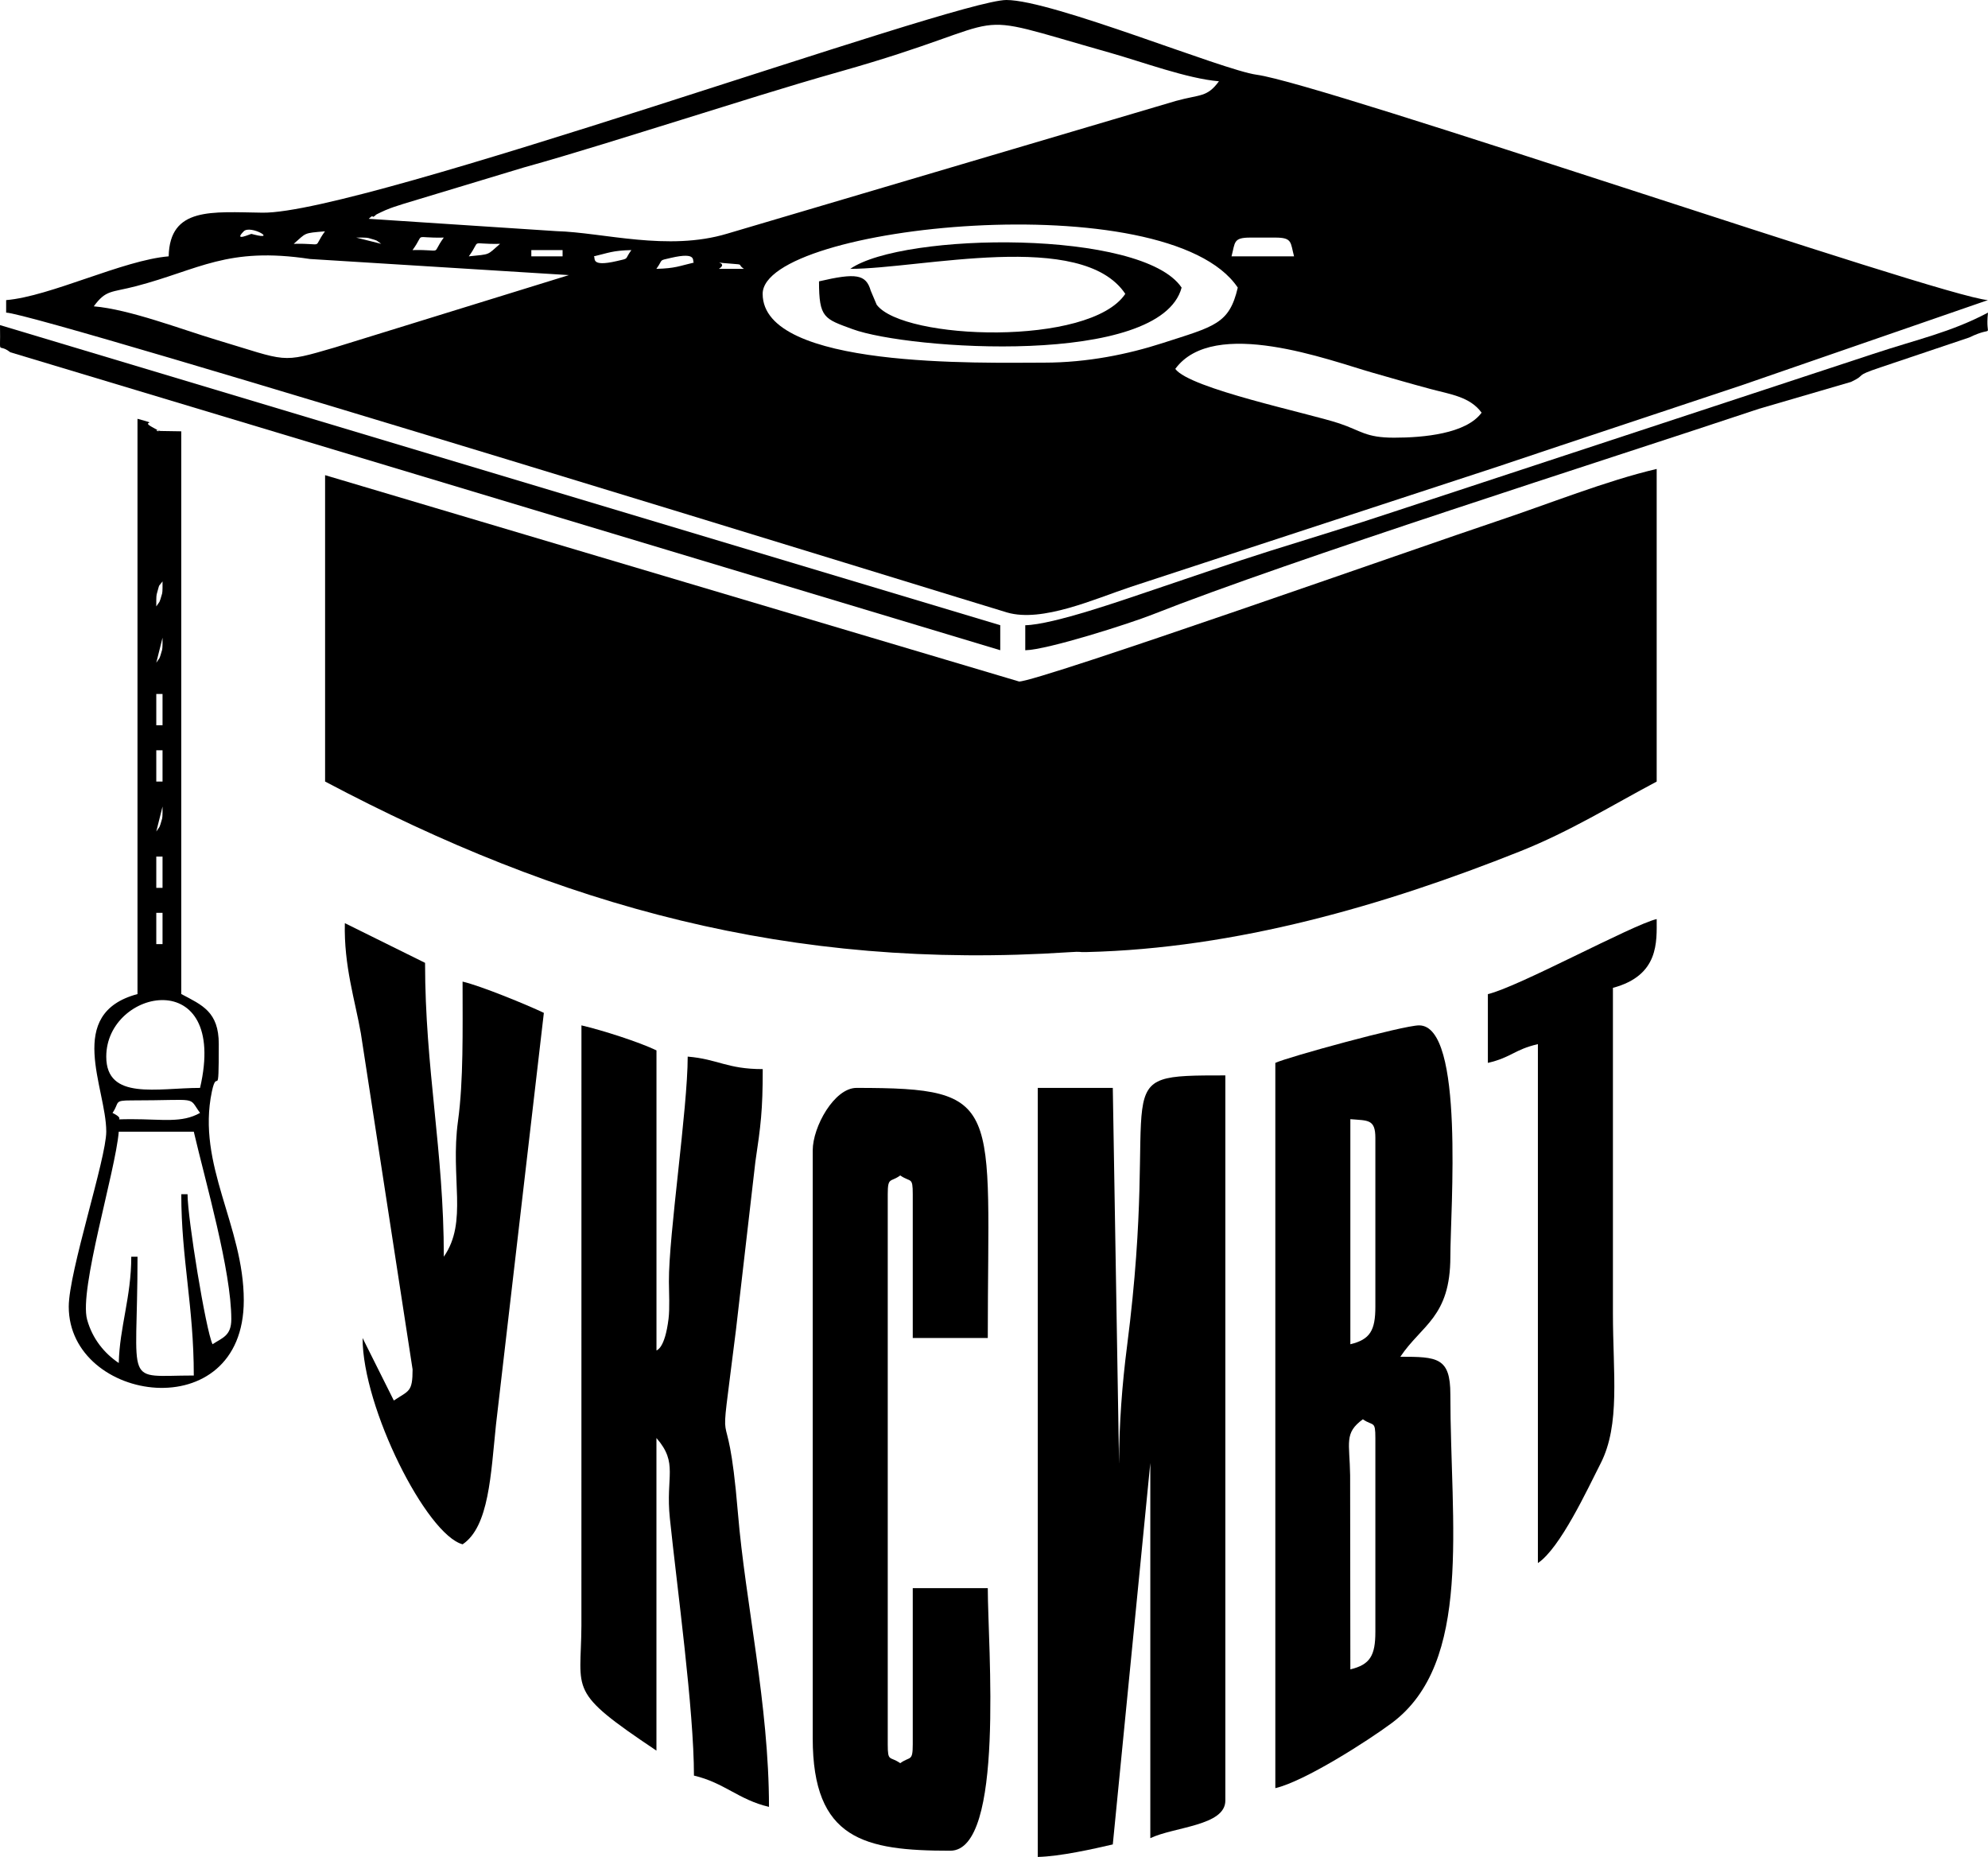 <?xml version="1.0" encoding="UTF-8"?>
<!DOCTYPE svg PUBLIC "-//W3C//DTD SVG 1.1//EN" "http://www.w3.org/Graphics/SVG/1.1/DTD/svg11.dtd">
<!-- Creator: CorelDRAW 2018 (64-Bit) -->
<svg xmlns="http://www.w3.org/2000/svg" xml:space="preserve" width="71.024mm" height="66.334mm" version="1.1" style="shape-rendering:geometricPrecision; text-rendering:geometricPrecision; image-rendering:optimizeQuality; fill-rule:evenodd; clip-rule:evenodd"
viewBox="0 0 540.52 504.83"
 xmlns:xlink="http://www.w3.org/1999/xlink">
 <defs>
  <style type="text/css">
   <![CDATA[
    .fil0 {fill:#000}
   ]]>
  </style>
 </defs>
 <g id="Слой_x0020_1">
  <g id="_2149121297504">
   <path class="fil0" d="M319.55 100.29c10.46,-14.28 42.09,-2.26 53.43,0.97 6.61,1.88 9.53,2.76 15.91,4.48 5.45,1.47 10.76,2.09 13.95,6.45 -4.2,5.74 -15.79,6.8 -23.8,6.8 -7.75,0 -8.93,-1.88 -14.84,-3.86 -8.5,-2.84 -40.71,-9.46 -44.65,-14.84zm-35.7 -1.7c-17.02,0 -76.49,1.72 -76.49,-18.7 0,-18.75 110.18,-30.08 129.18,-1.7 -2.32,9.95 -6.33,10.52 -20.57,15.12 -9.18,2.96 -20.26,5.28 -32.12,5.28zm-258.36 -15.3c3.35,-4.57 4.67,-3.7 11.51,-5.49 17.08,-4.46 24.75,-10.81 47.27,-7.39l70.41 4.38 -63.64 19.67c-14.99,4.38 -12.66,3.78 -32.17,-2.06 -9.52,-2.85 -23.68,-8.31 -33.37,-9.12zm176.77 -10.2l-6.8 0c3.18,-2.02 -3.8,-1.91 3.4,-1.4 3.65,0.26 1.49,0.15 3.4,1.4zm-23.8 0c2,-2.74 0.41,-2.15 3.94,-2.98 7.43,-1.73 5.69,0.92 6.25,1.28 -4,0.93 -5.02,1.57 -10.2,1.7zm161.48 -8.5l6.8 0c4.7,0 4.09,1.31 5.1,5.1l-17 0c1.01,-3.79 0.4,-5.1 5.1,-5.1zm-178.48 5.1c4,-0.93 5.02,-1.58 10.2,-1.7 -2,2.74 -0.41,2.15 -3.94,2.98 -7.43,1.73 -5.69,-0.92 -6.26,-1.28zm-17 -1.7l8.5 0 0 1.7 -8.5 0 0 -1.7zm-17 1.7c3.62,-4.94 -0.24,-3.21 8.5,-3.4 -3.67,3.19 -2.47,2.77 -8.5,3.4zm-15.3 -1.7c3.62,-4.94 -0.24,-3.2 8.5,-3.4 -3.63,4.96 0.25,3.19 -8.5,3.4zm-15.3 -3.4c0.95,0 2.77,-0.03 3.28,0.11 3.08,0.89 1.82,0.47 3.51,1.59l-6.8 -1.7zm-17 1.7c3.5,-3.05 2.56,-2.9 8.5,-3.4 -3.63,4.96 0.25,3.19 -8.5,3.4zm-13.6 -3.4c1.84,-1.84 9.28,2.55 2.8,0.88 -0.05,-0.01 -0.59,-0.16 -0.68,-0.18 -0.2,-0.06 -5.07,2.26 -2.12,-0.69zm33.99 -3.4c0.34,-0.24 0.91,-0.95 1.08,-0.62 0.17,0.33 0.84,-0.5 1.09,-0.61 0.33,-0.16 1.84,-0.9 2.31,-1.09 2.16,-0.9 2.56,-0.96 5.03,-1.77l32.63 -9.86c13.62,-3.78 29.21,-8.75 43.06,-13.03 14.71,-4.55 27.67,-8.73 43.02,-13.07 50.91,-14.4 30.57,-17.19 73.32,-5.1 8.83,2.5 21.01,7.04 29.63,7.76 -3.25,4.43 -5.08,3.51 -11.67,5.33l-122.01 36.09c-16.2,4.89 -33.73,-0.33 -46.45,-0.68l-51.05 -3.35zm-54.39 10.2c-12.43,1.03 -32.15,10.9 -44.19,11.9l0 3.4c8.85,0.2 265.36,79.56 272.18,81.53 9.55,2.76 23.73,-3.68 33.56,-6.96l99.86 -32.72c22.88,-7.69 43.39,-14.46 66.29,-22.1l66.93 -23.15c-13.28,-1.11 -180.75,-58.83 -198.8,-61.27 -9.27,-1.25 -55.52,-20.32 -68.06,-20.32 -14.24,0 -174.96,58.17 -202.24,57.82 -13.8,-0.18 -25.23,-1.62 -25.53,11.87z"/>
   <path class="fil0" d="M277.06 185.27l-188.67 -56.09 0 83.29c63.97,33.85 126.4,51.41 202.28,46.4 3.97,-0.26 1.96,0.03 4.78,-0.04 40.61,-0.98 80.93,-12.66 117.86,-27.39 13.69,-5.46 25.01,-12.54 37.13,-18.96l0 -84.99c-13.65,3.18 -29.48,9.55 -43.55,14.24 -19.82,6.61 -124.47,43.55 -129.82,43.55z"/>
   <path class="fil0" d="M304.26 397.74l-1.7 -101.98 -20.4 0 0 209.07c6.03,-0.13 15.12,-2.17 20.4,-3.4l10.2 -103.69 0 101.99c6.47,-3.1 20.4,-3.35 20.4,-10.2l0 -197.17c-34.12,0 -17.28,0.28 -26.72,73.56 -1.34,10.38 -2.17,21.44 -2.17,31.82z"/>
   <path class="fil0" d="M367.15 453.84l-0.06 -52.75c-0.13,-9 -1.69,-11.47 3.46,-15.24 2.86,1.99 3.4,0.24 3.4,5.1l0 52.69c0,6.44 -1.43,8.91 -6.8,10.2zm0 -88.39l0 -61.19c4.8,0.4 6.8,-0.04 6.8,5.1l0 45.89c0,6.44 -1.43,8.91 -6.8,10.2zm-20.4 -76.49l0 197.17c7.93,-1.85 25,-12.76 31.62,-17.67 22.13,-16.44 15.97,-53.99 15.97,-89.41 0,-10.03 -3.59,-10.2 -13.6,-10.2 5.81,-8.68 13.6,-10.76 13.6,-27.2 0,-12.64 3.94,-62.89 -8.5,-62.89 -4.31,0 -35.91,8.67 -39.09,10.2z"/>
   <path class="fil0" d="M178.48 475.93l0 -84.99c6.02,6.93 2.45,10.32 3.65,21.84 1.95,18.78 6.55,52.06 6.55,69.94 8.27,1.93 12.13,6.57 20.4,8.5 0,-27.8 -6.42,-55.46 -8.45,-79.93 -3.09,-37.16 -5.72,-7.98 -0.53,-49.73l5.28 -45.72c1.46,-9.86 2,-13.87 2,-25.19 -9.74,0 -12.16,-2.71 -20.4,-3.4 0,14.13 -5.19,48.58 -5.11,61.18 0.02,3.01 0.25,7.21 -0.1,10.1 -1.01,8.19 -3.2,8.5 -3.28,8.62l0 -81.59c-4.74,-2.28 -14.73,-5.48 -20.4,-6.8l-0.01 163.18c-0.09,18.2 -4.03,17.63 20.4,33.99z"/>
   <path class="fil0" d="M220.97 312.76l0 159.78c0,27.6 14.07,30.6 37.4,30.6 14.9,0 10.2,-55.81 10.2,-71.39l-20.4 0 0 42.49c0,4.79 -0.74,3.15 -3.4,5.1 -2.86,-1.99 -3.4,-0.24 -3.4,-5.1l0 -149.58c0,-4.79 0.74,-3.15 3.4,-5.1 2.86,1.99 3.4,0.24 3.4,5.1l0 39.09 20.4 0c0,-63.86 4.67,-67.99 -35.7,-67.99 -6.02,0 -11.9,10.55 -11.9,17z"/>
   <path class="fil0" d="M112.18 372.25c0,6.28 -1,5.75 -5.1,8.5l-8.5 -17c0,19 17.4,53.48 27.2,56.09 7.19,-4.81 7.67,-19.03 9.07,-32.49l13.02 -111.99c-4.57,-2.19 -17.16,-7.35 -22.1,-8.5 0,13.49 0.26,26.92 -1.24,37.86 -2.15,15.72 2.75,27.42 -3.86,36.93 0,-28.82 -5.1,-51.11 -5.1,-79.89l-21.81 -10.79c-0.29,11.59 2.8,21.06 4.35,29.94l14.06 91.33z"/>
   <path class="fil0" d="M404.54 270.26l0 18.7c6.49,-1.51 7.11,-3.59 13.6,-5.1l0 141.08c6.06,-4.06 13.39,-19.89 17.07,-27.12 5.38,-10.58 3.33,-24.37 3.33,-40.87 0,-29.46 0,-58.92 0,-88.39 12.61,-3.37 11.9,-12.54 11.9,-18.7 -6.6,1.54 -37.61,18.47 -45.89,20.4z"/>
   <path class="fil0" d="M52.69 373.95c-19.39,0 -15.3,3.72 -15.3,-32.3l-1.7 0c0,10.97 -3.18,19.17 -3.4,28.9 -3.91,-2.62 -7.17,-6.58 -8.61,-11.82 -2.24,-8.13 7.72,-40.29 8.61,-51.07l20.4 0c3.14,13.5 10.2,37.78 10.2,50.99 0,4.55 -2.45,5.03 -5.1,6.8 -1.84,-3.83 -6.8,-34.33 -6.8,-40.79l-1.7 0c0,17.58 3.4,30.43 3.4,49.29zm-17 -74.79c18.83,0 15.3,-1.23 18.7,3.4 -4.98,2.8 -10.03,1.7 -18.7,1.7 -6.5,0 -0.62,0.52 -5.1,-1.7 1.99,-2.87 0.24,-3.4 5.1,-3.4zm-6.8 -11.9c0,-18.65 33.34,-25.16 25.5,8.5 -11.56,0 -25.5,3.5 -25.5,-8.5zm13.6 -39.09l1.7 0 0 8.5 -1.7 0 0 -8.5zm0 -15.3l1.7 0 0 8.5 -1.7 0 0 -8.5zm1.7 -13.6c0,0.95 0.03,2.77 -0.11,3.28 -0.87,3.01 -0.55,1.89 -1.59,3.51l1.7 -6.8zm-1.7 -15.3l1.7 0 0 8.5 -1.7 0 0 -8.5zm0 -15.3l1.7 0 0 8.5 -1.7 0 0 -8.5zm1.7 -15.3c0,0.95 0.03,2.77 -0.11,3.29 -0.87,3.01 -0.55,1.89 -1.59,3.51l1.7 -6.8zm0 -15.3c0,0.95 0.03,2.77 -0.11,3.28 -0.87,3.01 -0.55,1.89 -1.59,3.51 0,-0.95 -0.03,-2.77 0.11,-3.29 0.94,-3.25 0.24,-1.66 1.59,-3.51zm0 -15.3l0 0zm0 -15.3l0 0zm-6.8 142.78c-19.86,5.3 -8.5,25.5 -8.5,37.39 0,7.34 -10.2,38.08 -10.2,47.59 0,26.22 47.59,33.14 47.59,-1.7 0,-20.29 -12.87,-36.83 -8.68,-56.76 1.48,-7.05 1.88,3.43 1.88,-12.93 0,-8.78 -4.5,-10.58 -10.2,-13.6l0 -152.98 -5.64 -0.09c-3.22,-0.67 1.77,1.08 -2.02,-0.92 -3.95,-2.08 2.45,-0.6 -4.24,-2.39l0 156.38z"/>
   <path class="fil0" d="M271.96 176.77l0 -6.8 -271.96 -81.59c0.06,2.63 0.01,4.11 0,4.97l0 0.42c0.02,1.44 0.39,0.12 2.81,2l269.15 81z"/>
   <path class="fil0" d="M278.76 169.98l0 6.8c6.16,-0.14 28.49,-7.3 34.51,-9.68 38.21,-15.09 122.56,-41.8 165,-55.97l25 -7.3c4.52,-2.12 0.44,-1.42 7.96,-3.94l24.16 -8.13c7.46,-3.6 4.28,0.97 5.13,-6.77 -10.16,5.38 -19.15,7.22 -31.26,11.24l-130.44 42.94c-11.43,3.82 -21.93,6.95 -33.57,10.62 -10.39,3.27 -20.65,6.88 -31.86,10.63 -7.78,2.61 -26.94,9.38 -34.64,9.56z"/>
   <path class="fil0" d="M231.17 73.09c19.16,0 63,-10.8 74.79,6.8 -9.63,14.39 -60.42,12.58 -67.6,2.95l-1.61 -3.8c-1.29,-4.5 -4.02,-4.89 -14.07,-2.55 0,9.98 1.44,10.17 9.11,12.99 15.12,5.57 83.71,10.33 89.48,-11.29 -10.63,-15.88 -75.75,-15.06 -90.09,-5.1z"/>
  </g>
 </g>
</svg>
